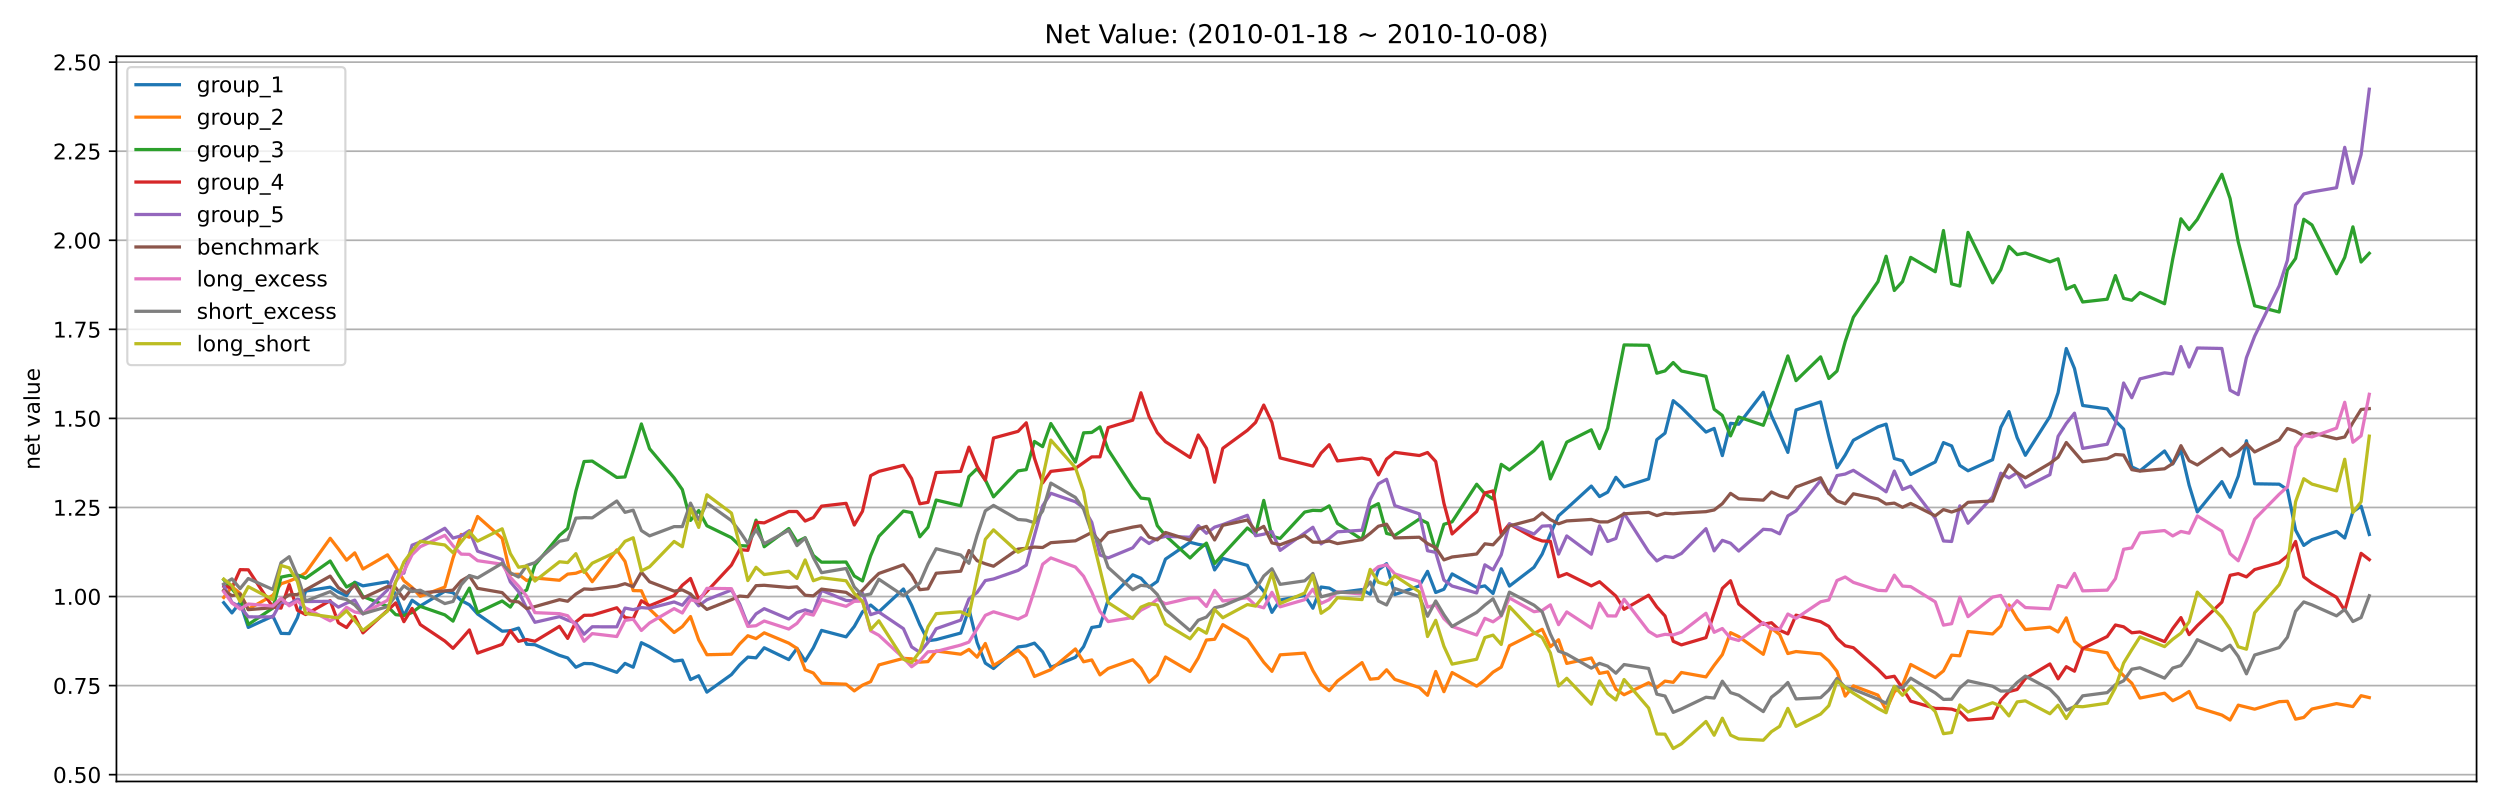 <?xml version="1.0" encoding="utf-8" standalone="no"?>
<!DOCTYPE svg PUBLIC "-//W3C//DTD SVG 1.1//EN"
  "http://www.w3.org/Graphics/SVG/1.1/DTD/svg11.dtd">
<!-- Created with matplotlib (https://matplotlib.org/) -->
<svg height="374.4pt" version="1.1" viewBox="0 0 1152 374.4" width="1152pt" xmlns="http://www.w3.org/2000/svg" xmlns:xlink="http://www.w3.org/1999/xlink">
 <defs>
  <style type="text/css">*{stroke-linecap:butt;stroke-linejoin:round;}</style>
 </defs>
 <g id="figure_1">
  <g id="patch_1">
   <path d="M 0 374.4 
L 1152 374.4 
L 1152 0 
L 0 0 
z
" style="fill:#ffffff;"/>
  </g>
  <g id="axes_1">
   <g id="patch_2">
    <path d="M 53.66 360.1 
L 1141.2 360.1 
L 1141.2 25.92 
L 53.66 25.92 
z
" style="fill:#ffffff;"/>
   </g>
   <g id="matplotlib.axis_1"/>
   <g id="matplotlib.axis_2">
    <g id="ytick_1">
     <g id="line2d_1">
      <path clip-path="url(#p55dc58fa2b)" d="M 53.66 356.961 
L 1141.2 356.961 
" style="fill:none;stroke:#b0b0b0;stroke-linecap:square;stroke-width:0.8;"/>
     </g>
     <g id="line2d_2">
      <defs>
       <path d="M 0 0 
L -3.5 0 
" id="m7e612608cc" style="stroke:#000000;stroke-width:0.8;"/>
      </defs>
      <g>
       <use style="stroke:#000000;stroke-width:0.8;" x="53.66" xlink:href="#m7e612608cc" y="356.961"/>
      </g>
     </g>
     <g id="text_1">
      <!-- 0.50 -->
      <g transform="translate(24.394 360.76)scale(0.1 -0.1)">
       <defs>
        <path d="M 31.781 66.406 
Q 24.172 66.406 20.328 58.906 
Q 16.5 51.422 16.5 36.375 
Q 16.5 21.391 20.328 13.891 
Q 24.172 6.391 31.781 6.391 
Q 39.453 6.391 43.281 13.891 
Q 47.125 21.391 47.125 36.375 
Q 47.125 51.422 43.281 58.906 
Q 39.453 66.406 31.781 66.406 
z
M 31.781 74.219 
Q 44.047 74.219 50.516 64.516 
Q 56.984 54.828 56.984 36.375 
Q 56.984 17.969 50.516 8.266 
Q 44.047 -1.422 31.781 -1.422 
Q 19.531 -1.422 13.062 8.266 
Q 6.594 17.969 6.594 36.375 
Q 6.594 54.828 13.062 64.516 
Q 19.531 74.219 31.781 74.219 
z
" id="DejaVuSans-48"/>
        <path d="M 10.688 12.406 
L 21 12.406 
L 21 0 
L 10.688 0 
z
" id="DejaVuSans-46"/>
        <path d="M 10.797 72.906 
L 49.516 72.906 
L 49.516 64.594 
L 19.828 64.594 
L 19.828 46.734 
Q 21.969 47.469 24.109 47.828 
Q 26.266 48.188 28.422 48.188 
Q 40.625 48.188 47.75 41.5 
Q 54.891 34.812 54.891 23.391 
Q 54.891 11.625 47.562 5.094 
Q 40.234 -1.422 26.906 -1.422 
Q 22.312 -1.422 17.547 -0.641 
Q 12.797 0.141 7.719 1.703 
L 7.719 11.625 
Q 12.109 9.234 16.797 8.062 
Q 21.484 6.891 26.703 6.891 
Q 35.156 6.891 40.078 11.328 
Q 45.016 15.766 45.016 23.391 
Q 45.016 31 40.078 35.438 
Q 35.156 39.891 26.703 39.891 
Q 22.75 39.891 18.812 39.016 
Q 14.891 38.141 10.797 36.281 
z
" id="DejaVuSans-53"/>
       </defs>
       <use xlink:href="#DejaVuSans-48"/>
       <use x="63.623" xlink:href="#DejaVuSans-46"/>
       <use x="95.41" xlink:href="#DejaVuSans-53"/>
       <use x="159.033" xlink:href="#DejaVuSans-48"/>
      </g>
     </g>
    </g>
    <g id="ytick_2">
     <g id="line2d_3">
      <path clip-path="url(#p55dc58fa2b)" d="M 53.66 315.918 
L 1141.2 315.918 
" style="fill:none;stroke:#b0b0b0;stroke-linecap:square;stroke-width:0.8;"/>
     </g>
     <g id="line2d_4">
      <g>
       <use style="stroke:#000000;stroke-width:0.8;" x="53.66" xlink:href="#m7e612608cc" y="315.918"/>
      </g>
     </g>
     <g id="text_2">
      <!-- 0.75 -->
      <g transform="translate(24.394 319.717)scale(0.1 -0.1)">
       <defs>
        <path d="M 8.203 72.906 
L 55.078 72.906 
L 55.078 68.703 
L 28.609 0 
L 18.312 0 
L 43.219 64.594 
L 8.203 64.594 
z
" id="DejaVuSans-55"/>
       </defs>
       <use xlink:href="#DejaVuSans-48"/>
       <use x="63.623" xlink:href="#DejaVuSans-46"/>
       <use x="95.41" xlink:href="#DejaVuSans-55"/>
       <use x="159.033" xlink:href="#DejaVuSans-53"/>
      </g>
     </g>
    </g>
    <g id="ytick_3">
     <g id="line2d_5">
      <path clip-path="url(#p55dc58fa2b)" d="M 53.66 274.876 
L 1141.2 274.876 
" style="fill:none;stroke:#b0b0b0;stroke-linecap:square;stroke-width:0.8;"/>
     </g>
     <g id="line2d_6">
      <g>
       <use style="stroke:#000000;stroke-width:0.8;" x="53.66" xlink:href="#m7e612608cc" y="274.876"/>
      </g>
     </g>
     <g id="text_3">
      <!-- 1.00 -->
      <g transform="translate(24.394 278.675)scale(0.1 -0.1)">
       <defs>
        <path d="M 12.406 8.297 
L 28.516 8.297 
L 28.516 63.922 
L 10.984 60.406 
L 10.984 69.391 
L 28.422 72.906 
L 38.281 72.906 
L 38.281 8.297 
L 54.391 8.297 
L 54.391 0 
L 12.406 0 
z
" id="DejaVuSans-49"/>
       </defs>
       <use xlink:href="#DejaVuSans-49"/>
       <use x="63.623" xlink:href="#DejaVuSans-46"/>
       <use x="95.41" xlink:href="#DejaVuSans-48"/>
       <use x="159.033" xlink:href="#DejaVuSans-48"/>
      </g>
     </g>
    </g>
    <g id="ytick_4">
     <g id="line2d_7">
      <path clip-path="url(#p55dc58fa2b)" d="M 53.66 233.834 
L 1141.2 233.834 
" style="fill:none;stroke:#b0b0b0;stroke-linecap:square;stroke-width:0.8;"/>
     </g>
     <g id="line2d_8">
      <g>
       <use style="stroke:#000000;stroke-width:0.8;" x="53.66" xlink:href="#m7e612608cc" y="233.834"/>
      </g>
     </g>
     <g id="text_4">
      <!-- 1.25 -->
      <g transform="translate(24.394 237.633)scale(0.1 -0.1)">
       <defs>
        <path d="M 19.188 8.297 
L 53.609 8.297 
L 53.609 0 
L 7.328 0 
L 7.328 8.297 
Q 12.938 14.109 22.625 23.891 
Q 32.328 33.688 34.812 36.531 
Q 39.547 41.844 41.422 45.531 
Q 43.312 49.219 43.312 52.781 
Q 43.312 58.594 39.234 62.25 
Q 35.156 65.922 28.609 65.922 
Q 23.969 65.922 18.812 64.312 
Q 13.672 62.703 7.812 59.422 
L 7.812 69.391 
Q 13.766 71.781 18.938 73 
Q 24.125 74.219 28.422 74.219 
Q 39.75 74.219 46.484 68.547 
Q 53.219 62.891 53.219 53.422 
Q 53.219 48.922 51.531 44.891 
Q 49.859 40.875 45.406 35.406 
Q 44.188 33.984 37.641 27.219 
Q 31.109 20.453 19.188 8.297 
z
" id="DejaVuSans-50"/>
       </defs>
       <use xlink:href="#DejaVuSans-49"/>
       <use x="63.623" xlink:href="#DejaVuSans-46"/>
       <use x="95.41" xlink:href="#DejaVuSans-50"/>
       <use x="159.033" xlink:href="#DejaVuSans-53"/>
      </g>
     </g>
    </g>
    <g id="ytick_5">
     <g id="line2d_9">
      <path clip-path="url(#p55dc58fa2b)" d="M 53.66 192.791 
L 1141.2 192.791 
" style="fill:none;stroke:#b0b0b0;stroke-linecap:square;stroke-width:0.8;"/>
     </g>
     <g id="line2d_10">
      <g>
       <use style="stroke:#000000;stroke-width:0.8;" x="53.66" xlink:href="#m7e612608cc" y="192.791"/>
      </g>
     </g>
     <g id="text_5">
      <!-- 1.50 -->
      <g transform="translate(24.394 196.591)scale(0.1 -0.1)">
       <use xlink:href="#DejaVuSans-49"/>
       <use x="63.623" xlink:href="#DejaVuSans-46"/>
       <use x="95.41" xlink:href="#DejaVuSans-53"/>
       <use x="159.033" xlink:href="#DejaVuSans-48"/>
      </g>
     </g>
    </g>
    <g id="ytick_6">
     <g id="line2d_11">
      <path clip-path="url(#p55dc58fa2b)" d="M 53.66 151.749 
L 1141.2 151.749 
" style="fill:none;stroke:#b0b0b0;stroke-linecap:square;stroke-width:0.8;"/>
     </g>
     <g id="line2d_12">
      <g>
       <use style="stroke:#000000;stroke-width:0.8;" x="53.66" xlink:href="#m7e612608cc" y="151.749"/>
      </g>
     </g>
     <g id="text_6">
      <!-- 1.75 -->
      <g transform="translate(24.394 155.548)scale(0.1 -0.1)">
       <use xlink:href="#DejaVuSans-49"/>
       <use x="63.623" xlink:href="#DejaVuSans-46"/>
       <use x="95.41" xlink:href="#DejaVuSans-55"/>
       <use x="159.033" xlink:href="#DejaVuSans-53"/>
      </g>
     </g>
    </g>
    <g id="ytick_7">
     <g id="line2d_13">
      <path clip-path="url(#p55dc58fa2b)" d="M 53.66 110.707 
L 1141.2 110.707 
" style="fill:none;stroke:#b0b0b0;stroke-linecap:square;stroke-width:0.8;"/>
     </g>
     <g id="line2d_14">
      <g>
       <use style="stroke:#000000;stroke-width:0.8;" x="53.66" xlink:href="#m7e612608cc" y="110.707"/>
      </g>
     </g>
     <g id="text_7">
      <!-- 2.00 -->
      <g transform="translate(24.394 114.506)scale(0.1 -0.1)">
       <use xlink:href="#DejaVuSans-50"/>
       <use x="63.623" xlink:href="#DejaVuSans-46"/>
       <use x="95.41" xlink:href="#DejaVuSans-48"/>
       <use x="159.033" xlink:href="#DejaVuSans-48"/>
      </g>
     </g>
    </g>
    <g id="ytick_8">
     <g id="line2d_15">
      <path clip-path="url(#p55dc58fa2b)" d="M 53.66 69.665 
L 1141.2 69.665 
" style="fill:none;stroke:#b0b0b0;stroke-linecap:square;stroke-width:0.8;"/>
     </g>
     <g id="line2d_16">
      <g>
       <use style="stroke:#000000;stroke-width:0.8;" x="53.66" xlink:href="#m7e612608cc" y="69.665"/>
      </g>
     </g>
     <g id="text_8">
      <!-- 2.25 -->
      <g transform="translate(24.394 73.464)scale(0.1 -0.1)">
       <use xlink:href="#DejaVuSans-50"/>
       <use x="63.623" xlink:href="#DejaVuSans-46"/>
       <use x="95.41" xlink:href="#DejaVuSans-50"/>
       <use x="159.033" xlink:href="#DejaVuSans-53"/>
      </g>
     </g>
    </g>
    <g id="ytick_9">
     <g id="line2d_17">
      <path clip-path="url(#p55dc58fa2b)" d="M 53.66 28.622 
L 1141.2 28.622 
" style="fill:none;stroke:#b0b0b0;stroke-linecap:square;stroke-width:0.8;"/>
     </g>
     <g id="line2d_18">
      <g>
       <use style="stroke:#000000;stroke-width:0.8;" x="53.66" xlink:href="#m7e612608cc" y="28.622"/>
      </g>
     </g>
     <g id="text_9">
      <!-- 2.50 -->
      <g transform="translate(24.394 32.422)scale(0.1 -0.1)">
       <use xlink:href="#DejaVuSans-50"/>
       <use x="63.623" xlink:href="#DejaVuSans-46"/>
       <use x="95.41" xlink:href="#DejaVuSans-53"/>
       <use x="159.033" xlink:href="#DejaVuSans-48"/>
      </g>
     </g>
    </g>
    <g id="text_10">
     <!-- net value -->
     <g transform="translate(18.315 216.462)rotate(-90)scale(0.1 -0.1)">
      <defs>
       <path d="M 54.891 33.016 
L 54.891 0 
L 45.906 0 
L 45.906 32.719 
Q 45.906 40.484 42.875 44.328 
Q 39.844 48.188 33.797 48.188 
Q 26.516 48.188 22.312 43.547 
Q 18.109 38.922 18.109 30.906 
L 18.109 0 
L 9.078 0 
L 9.078 54.688 
L 18.109 54.688 
L 18.109 46.188 
Q 21.344 51.125 25.703 53.562 
Q 30.078 56 35.797 56 
Q 45.219 56 50.047 50.172 
Q 54.891 44.344 54.891 33.016 
z
" id="DejaVuSans-110"/>
       <path d="M 56.203 29.594 
L 56.203 25.203 
L 14.891 25.203 
Q 15.484 15.922 20.484 11.062 
Q 25.484 6.203 34.422 6.203 
Q 39.594 6.203 44.453 7.469 
Q 49.312 8.734 54.109 11.281 
L 54.109 2.781 
Q 49.266 0.734 44.188 -0.344 
Q 39.109 -1.422 33.891 -1.422 
Q 20.797 -1.422 13.156 6.188 
Q 5.516 13.812 5.516 26.812 
Q 5.516 40.234 12.766 48.109 
Q 20.016 56 32.328 56 
Q 43.359 56 49.781 48.891 
Q 56.203 41.797 56.203 29.594 
z
M 47.219 32.234 
Q 47.125 39.594 43.094 43.984 
Q 39.062 48.391 32.422 48.391 
Q 24.906 48.391 20.391 44.141 
Q 15.875 39.891 15.188 32.172 
z
" id="DejaVuSans-101"/>
       <path d="M 18.312 70.219 
L 18.312 54.688 
L 36.812 54.688 
L 36.812 47.703 
L 18.312 47.703 
L 18.312 18.016 
Q 18.312 11.328 20.141 9.422 
Q 21.969 7.516 27.594 7.516 
L 36.812 7.516 
L 36.812 0 
L 27.594 0 
Q 17.188 0 13.234 3.875 
Q 9.281 7.766 9.281 18.016 
L 9.281 47.703 
L 2.688 47.703 
L 2.688 54.688 
L 9.281 54.688 
L 9.281 70.219 
z
" id="DejaVuSans-116"/>
       <path id="DejaVuSans-32"/>
       <path d="M 2.984 54.688 
L 12.5 54.688 
L 29.594 8.797 
L 46.688 54.688 
L 56.203 54.688 
L 35.688 0 
L 23.484 0 
z
" id="DejaVuSans-118"/>
       <path d="M 34.281 27.484 
Q 23.391 27.484 19.188 25 
Q 14.984 22.516 14.984 16.5 
Q 14.984 11.719 18.141 8.906 
Q 21.297 6.109 26.703 6.109 
Q 34.188 6.109 38.703 11.406 
Q 43.219 16.703 43.219 25.484 
L 43.219 27.484 
z
M 52.203 31.203 
L 52.203 0 
L 43.219 0 
L 43.219 8.297 
Q 40.141 3.328 35.547 0.953 
Q 30.953 -1.422 24.312 -1.422 
Q 15.922 -1.422 10.953 3.297 
Q 6 8.016 6 15.922 
Q 6 25.141 12.172 29.828 
Q 18.359 34.516 30.609 34.516 
L 43.219 34.516 
L 43.219 35.406 
Q 43.219 41.609 39.141 45 
Q 35.062 48.391 27.688 48.391 
Q 23 48.391 18.547 47.266 
Q 14.109 46.141 10.016 43.891 
L 10.016 52.203 
Q 14.938 54.109 19.578 55.047 
Q 24.219 56 28.609 56 
Q 40.484 56 46.344 49.844 
Q 52.203 43.703 52.203 31.203 
z
" id="DejaVuSans-97"/>
       <path d="M 9.422 75.984 
L 18.406 75.984 
L 18.406 0 
L 9.422 0 
z
" id="DejaVuSans-108"/>
       <path d="M 8.5 21.578 
L 8.5 54.688 
L 17.484 54.688 
L 17.484 21.922 
Q 17.484 14.156 20.5 10.266 
Q 23.531 6.391 29.594 6.391 
Q 36.859 6.391 41.078 11.031 
Q 45.312 15.672 45.312 23.688 
L 45.312 54.688 
L 54.297 54.688 
L 54.297 0 
L 45.312 0 
L 45.312 8.406 
Q 42.047 3.422 37.719 1 
Q 33.406 -1.422 27.688 -1.422 
Q 18.266 -1.422 13.375 4.438 
Q 8.5 10.297 8.5 21.578 
z
M 31.109 56 
z
" id="DejaVuSans-117"/>
      </defs>
      <use xlink:href="#DejaVuSans-110"/>
      <use x="63.379" xlink:href="#DejaVuSans-101"/>
      <use x="124.902" xlink:href="#DejaVuSans-116"/>
      <use x="164.111" xlink:href="#DejaVuSans-32"/>
      <use x="195.898" xlink:href="#DejaVuSans-118"/>
      <use x="255.078" xlink:href="#DejaVuSans-97"/>
      <use x="316.357" xlink:href="#DejaVuSans-108"/>
      <use x="344.141" xlink:href="#DejaVuSans-117"/>
      <use x="407.52" xlink:href="#DejaVuSans-101"/>
     </g>
    </g>
   </g>
   <g id="line2d_19">
    <path clip-path="url(#p55dc58fa2b)" d="M 103.094 277.718 
L 106.867 282.424 
L 110.641 277.563 
L 114.414 289.115 
L 125.735 283.869 
L 129.509 291.853 
L 133.282 291.971 
L 137.056 284.638 
L 140.829 272.375 
L 152.15 270.561 
L 155.923 272.818 
L 159.697 274.482 
L 163.471 268.288 
L 167.244 269.957 
L 178.565 268.089 
L 182.338 273.968 
L 186.112 283.678 
L 189.886 276.601 
L 193.659 279.214 
L 204.98 272.449 
L 208.753 273.129 
L 212.527 276.723 
L 216.3 278.688 
L 220.074 282.941 
L 231.395 290.85 
L 235.168 290.619 
L 238.942 289.432 
L 242.715 296.866 
L 246.489 297.079 
L 257.81 302.005 
L 261.583 303.176 
L 265.357 307.469 
L 269.13 305.726 
L 272.904 305.832 
L 284.225 309.817 
L 287.998 305.695 
L 291.772 307.455 
L 295.545 296.15 
L 299.319 297.977 
L 310.639 304.658 
L 314.413 304.197 
L 318.187 313.145 
L 321.96 311.392 
L 325.734 318.933 
L 337.054 310.838 
L 340.828 306.368 
L 344.601 302.796 
L 348.375 303.133 
L 352.149 298.493 
L 363.469 303.948 
L 367.243 298.781 
L 371.016 304.597 
L 374.79 298.495 
L 378.564 290.484 
L 389.884 293.464 
L 393.658 288.675 
L 397.431 281.938 
L 401.205 278.8 
L 404.978 281.938 
L 416.299 271.416 
L 420.073 278.911 
L 423.846 287.878 
L 427.62 295.26 
L 431.393 294.742 
L 442.714 291.705 
L 446.488 280.667 
L 450.261 296.101 
L 454.035 305.573 
L 457.808 308.045 
L 469.129 298.115 
L 472.903 297.621 
L 476.676 296.35 
L 480.45 300.404 
L 484.223 307.502 
L 495.544 302.888 
L 499.317 297.976 
L 503.091 289.136 
L 506.865 288.54 
L 510.638 276.435 
L 521.959 264.871 
L 525.732 266.443 
L 529.506 270.582 
L 533.279 267.908 
L 537.053 257.64 
L 548.374 249.88 
L 552.147 250.833 
L 555.921 251.432 
L 559.694 262.617 
L 563.468 257.321 
L 574.789 260.526 
L 578.562 268.088 
L 582.336 272.502 
L 586.109 282.164 
L 589.883 276.497 
L 601.204 274.371 
L 604.977 280.264 
L 608.751 270.501 
L 612.524 270.994 
L 616.298 273.145 
L 627.618 271.67 
L 631.392 273.835 
L 635.166 262.556 
L 638.939 259.745 
L 642.713 273.991 
L 654.033 269.994 
L 657.807 263.281 
L 661.581 273.02 
L 665.354 271.528 
L 669.128 264.462 
L 680.448 270.701 
L 684.222 269.973 
L 687.995 273.469 
L 691.769 262.099 
L 695.543 270.052 
L 706.863 261.4 
L 710.637 255.318 
L 714.41 246.1 
L 718.184 237.676 
L 721.957 234.327 
L 733.278 223.989 
L 737.052 228.82 
L 740.825 226.779 
L 744.599 219.942 
L 748.372 224.316 
L 759.693 220.682 
L 763.467 202.581 
L 767.24 199.602 
L 771.014 184.628 
L 774.787 187.788 
L 786.108 199.092 
L 789.882 197.413 
L 793.655 209.943 
L 797.429 195.069 
L 801.202 195.484 
L 812.523 180.773 
L 816.296 191.552 
L 820.07 199.782 
L 823.844 208.456 
L 827.617 188.905 
L 838.938 185.183 
L 842.711 201.066 
L 846.485 215.516 
L 850.259 209.725 
L 854.032 202.878 
L 865.353 196.683 
L 869.126 195.447 
L 872.9 211.27 
L 876.673 212.322 
L 880.447 218.647 
L 891.768 212.874 
L 895.541 203.961 
L 899.315 205.468 
L 903.088 214.487 
L 906.862 216.928 
L 918.183 211.835 
L 921.956 196.901 
L 925.73 189.681 
L 929.503 201.651 
L 933.277 209.793 
L 944.598 191.927 
L 948.371 180.943 
L 952.145 160.611 
L 955.918 169.804 
L 959.692 186.844 
L 971.012 188.406 
L 974.786 193.929 
L 978.56 197.764 
L 982.333 215.131 
L 986.107 216.95 
L 997.427 207.804 
L 1001.201 213.78 
L 1004.974 207.538 
L 1008.748 223.583 
L 1012.522 235.881 
L 1023.842 221.943 
L 1027.616 229.12 
L 1031.389 219.415 
L 1035.163 203.099 
L 1038.937 222.928 
L 1050.257 223.113 
L 1054.031 225.612 
L 1057.804 244.277 
L 1061.578 251.315 
L 1065.351 248.673 
L 1076.672 244.877 
L 1080.446 247.923 
L 1084.219 235.827 
L 1087.993 233.223 
L 1091.766 246.287 
L 1091.766 246.287 
" style="fill:none;stroke:#1f77b4;stroke-linecap:square;stroke-width:1.5;"/>
   </g>
   <g id="line2d_20">
    <path clip-path="url(#p55dc58fa2b)" d="M 103.094 275.317 
L 106.867 270.343 
L 110.641 273.465 
L 114.414 280.703 
L 125.735 274.307 
L 129.509 269.01 
L 133.282 267.766 
L 137.056 266.187 
L 140.829 263.956 
L 152.15 248.051 
L 155.923 252.923 
L 159.697 258.12 
L 163.471 254.764 
L 167.244 262.204 
L 178.565 255.67 
L 182.338 261.244 
L 186.112 267.598 
L 189.886 270.688 
L 193.659 274.779 
L 204.98 270.528 
L 208.753 257.166 
L 212.527 246.277 
L 216.3 247.552 
L 220.074 238 
L 231.395 248.072 
L 235.168 264.687 
L 238.942 264.626 
L 242.715 267.515 
L 246.489 266.334 
L 257.81 267.393 
L 261.583 264.556 
L 265.357 264.144 
L 269.13 262.748 
L 272.904 268.033 
L 284.225 253.394 
L 287.998 258.701 
L 291.772 272.14 
L 295.545 272.23 
L 299.319 280.676 
L 310.639 291.452 
L 314.413 288.732 
L 318.187 284.11 
L 321.96 294.855 
L 325.734 301.695 
L 337.054 301.452 
L 340.828 296.731 
L 344.601 292.946 
L 348.375 294.279 
L 352.149 291.605 
L 363.469 296.36 
L 367.243 298.78 
L 371.016 308.627 
L 374.79 310.12 
L 378.564 314.861 
L 389.884 315.268 
L 393.658 318.365 
L 397.431 315.733 
L 401.205 314.092 
L 404.978 306.4 
L 416.299 303.378 
L 420.073 303.577 
L 423.846 305.123 
L 427.62 304.867 
L 431.393 299.98 
L 442.714 301.464 
L 446.488 299.253 
L 450.261 302.825 
L 454.035 296.52 
L 457.808 306.652 
L 469.129 299.61 
L 472.903 303.319 
L 476.676 311.7 
L 484.223 308.568 
L 495.544 299.039 
L 499.317 304.945 
L 503.091 304.095 
L 506.865 310.983 
L 510.638 308.035 
L 521.959 304.012 
L 525.732 307.898 
L 529.506 314.368 
L 533.279 311.06 
L 537.053 302.753 
L 548.374 309.404 
L 552.147 303.226 
L 555.921 294.917 
L 559.694 294.568 
L 563.468 287.826 
L 574.789 294.554 
L 582.336 305.198 
L 586.109 309.346 
L 589.883 301.745 
L 601.204 300.947 
L 604.977 308.983 
L 608.751 315.343 
L 612.524 318.262 
L 616.298 313.812 
L 627.618 305.322 
L 631.392 312.978 
L 635.166 312.607 
L 638.939 308.639 
L 642.713 313.052 
L 654.033 316.827 
L 657.807 320.391 
L 661.581 309.422 
L 665.354 318.725 
L 669.128 309.901 
L 680.448 316.179 
L 684.222 313.284 
L 687.995 309.725 
L 691.769 307.413 
L 695.543 297.557 
L 710.637 289.989 
L 714.41 298.016 
L 718.184 294.8 
L 721.957 305.698 
L 733.278 303.21 
L 737.052 310.305 
L 740.825 309.621 
L 744.599 317.576 
L 748.372 320.138 
L 759.693 314.617 
L 763.467 316.874 
L 767.24 313.848 
L 771.014 314.418 
L 774.787 309.882 
L 786.108 311.922 
L 789.882 306.567 
L 793.655 301.643 
L 797.429 291.519 
L 801.202 293.336 
L 812.523 301.515 
L 816.296 289.504 
L 820.07 292.402 
L 823.844 301.154 
L 827.617 300.225 
L 838.938 301.294 
L 842.711 304.519 
L 846.485 309.367 
L 850.259 320.75 
L 854.032 316.057 
L 865.353 320.316 
L 869.126 327.115 
L 872.9 318.824 
L 876.673 315.651 
L 880.447 306.194 
L 891.768 312.202 
L 895.541 309.146 
L 899.315 301.891 
L 903.088 302.196 
L 906.862 290.995 
L 918.183 292.121 
L 921.956 288.51 
L 925.73 278.71 
L 929.503 285.068 
L 933.277 290.093 
L 944.598 289.008 
L 948.371 291.208 
L 952.145 284.711 
L 955.918 295.484 
L 959.692 298.827 
L 971.012 300.829 
L 974.786 307.554 
L 978.56 311.356 
L 982.333 314.813 
L 986.107 321.668 
L 997.427 319.42 
L 1001.201 322.871 
L 1004.974 321.036 
L 1008.748 318.633 
L 1012.522 325.98 
L 1023.842 329.5 
L 1027.616 331.795 
L 1031.389 324.933 
L 1038.937 326.792 
L 1050.257 323.326 
L 1054.031 323.154 
L 1057.804 331.391 
L 1061.578 330.593 
L 1065.351 326.726 
L 1076.672 324.211 
L 1084.219 325.591 
L 1087.993 320.575 
L 1091.766 321.454 
L 1091.766 321.454 
" style="fill:none;stroke:#ff7f0e;stroke-linecap:square;stroke-width:1.5;"/>
   </g>
   <g id="line2d_21">
    <path clip-path="url(#p55dc58fa2b)" d="M 103.094 267.082 
L 110.641 275.663 
L 114.414 287.768 
L 125.735 280.193 
L 129.509 265.941 
L 133.282 265.188 
L 137.056 264.975 
L 140.829 266.455 
L 152.15 258.505 
L 155.923 264.802 
L 159.697 270.489 
L 163.471 268.472 
L 167.244 274.866 
L 178.565 279.418 
L 182.338 283.232 
L 186.112 283.608 
L 189.886 282.244 
L 193.659 279.413 
L 204.98 283.334 
L 208.753 286.209 
L 212.527 277.633 
L 216.3 271.009 
L 220.074 282.277 
L 231.395 276.93 
L 235.168 279.736 
L 238.942 273.945 
L 242.715 271.859 
L 246.489 260.386 
L 257.81 246.717 
L 261.583 243.504 
L 265.357 226.321 
L 269.13 212.668 
L 272.904 212.467 
L 284.225 219.999 
L 287.998 219.78 
L 291.772 207.829 
L 295.545 195.36 
L 299.319 206.755 
L 310.639 220.207 
L 314.413 225.601 
L 318.187 239.799 
L 321.96 235.268 
L 325.734 242.267 
L 337.054 247.761 
L 340.828 251.398 
L 344.601 251.615 
L 348.375 239.685 
L 352.149 251.933 
L 363.469 243.559 
L 367.243 249.653 
L 371.016 247.782 
L 374.79 255.946 
L 378.564 259.063 
L 389.884 258.985 
L 393.658 265.414 
L 397.431 267.703 
L 401.205 256.082 
L 404.978 247.138 
L 416.299 235.497 
L 420.073 236.208 
L 423.846 247.358 
L 427.62 242.956 
L 431.393 230.423 
L 442.714 233.059 
L 446.488 219.554 
L 450.261 215.91 
L 454.035 221.156 
L 457.808 228.941 
L 469.129 216.992 
L 472.903 216.394 
L 476.676 203.433 
L 480.45 205.821 
L 484.223 195.162 
L 495.544 212.935 
L 499.317 199.451 
L 503.091 199.26 
L 506.865 196.707 
L 510.638 207.229 
L 521.959 224.594 
L 525.732 229.529 
L 529.506 229.957 
L 533.279 242.23 
L 537.053 246.794 
L 548.374 257.119 
L 552.147 253.427 
L 555.921 250.264 
L 559.694 259.645 
L 574.789 243.294 
L 578.562 246.227 
L 582.336 230.596 
L 586.109 247.105 
L 589.883 248.115 
L 601.204 235.957 
L 604.977 235.167 
L 608.751 235.305 
L 612.524 233.1 
L 616.298 241.208 
L 627.618 248.615 
L 631.392 234.002 
L 635.166 232.08 
L 638.939 245.795 
L 642.713 246.717 
L 654.033 239.184 
L 657.807 241.02 
L 661.581 253.925 
L 665.354 241.596 
L 669.128 240.459 
L 680.448 223.138 
L 684.222 227.526 
L 687.995 229.937 
L 691.769 213.979 
L 695.543 216.566 
L 706.863 207.691 
L 710.637 203.645 
L 714.41 220.694 
L 718.184 212.448 
L 721.957 203.738 
L 733.278 198.063 
L 737.052 206.701 
L 740.825 197.283 
L 748.372 158.942 
L 759.693 159.113 
L 763.467 171.98 
L 767.24 170.911 
L 771.014 167.06 
L 774.787 170.941 
L 786.108 173.39 
L 789.882 188.585 
L 793.655 191.444 
L 797.429 200.853 
L 801.202 192.149 
L 812.523 195.972 
L 816.296 185.916 
L 823.844 164.024 
L 827.617 175.394 
L 838.938 164.444 
L 842.711 174.408 
L 846.485 170.974 
L 850.259 157.399 
L 854.032 146.196 
L 865.353 129.773 
L 869.126 118.067 
L 872.9 133.855 
L 876.673 129.764 
L 880.447 118.597 
L 891.768 125.221 
L 895.541 106.23 
L 899.315 130.803 
L 903.088 131.821 
L 906.862 107.084 
L 918.183 130.33 
L 921.956 124.317 
L 925.73 113.58 
L 929.503 117.32 
L 933.277 116.561 
L 944.598 120.671 
L 948.371 119.26 
L 952.145 133.196 
L 955.918 131.569 
L 959.692 139.153 
L 971.012 137.871 
L 974.786 127.004 
L 978.56 137.477 
L 982.333 138.373 
L 986.107 134.827 
L 997.427 139.957 
L 1001.201 119.311 
L 1004.974 100.829 
L 1008.748 105.775 
L 1012.522 101.114 
L 1023.842 80.329 
L 1027.616 91.448 
L 1031.389 111.46 
L 1038.937 140.901 
L 1050.257 143.779 
L 1054.031 124.435 
L 1057.804 119.084 
L 1061.578 101.043 
L 1065.351 103.643 
L 1076.672 126.139 
L 1080.446 118.603 
L 1084.219 104.538 
L 1087.993 120.739 
L 1091.766 116.717 
L 1091.766 116.717 
" style="fill:none;stroke:#2ca02c;stroke-linecap:square;stroke-width:1.5;"/>
   </g>
   <g id="line2d_22">
    <path clip-path="url(#p55dc58fa2b)" d="M 103.094 270.077 
L 106.867 270.927 
L 110.641 262.491 
L 114.414 262.574 
L 125.735 279.724 
L 129.509 280.219 
L 133.282 269.361 
L 137.056 281.188 
L 140.829 283.173 
L 152.15 276.791 
L 155.923 286.965 
L 159.697 289.161 
L 163.471 284.126 
L 167.244 291.622 
L 182.338 277.812 
L 186.112 286.467 
L 189.886 280.349 
L 193.659 287.793 
L 204.98 295.385 
L 208.753 298.75 
L 212.527 294.6 
L 216.3 290.277 
L 220.074 300.939 
L 231.395 296.921 
L 235.168 290.605 
L 238.942 295.522 
L 242.715 294.684 
L 246.489 295.495 
L 257.81 288.625 
L 261.583 294.167 
L 265.357 286.576 
L 269.13 283.541 
L 272.904 283.477 
L 284.225 280.059 
L 287.998 284.554 
L 291.772 285.095 
L 295.545 276.824 
L 299.319 279.127 
L 310.639 274.451 
L 314.413 269.681 
L 318.187 266.557 
L 321.96 276.148 
L 325.734 272.523 
L 337.054 260.385 
L 340.828 253.254 
L 344.601 253.594 
L 348.375 240.656 
L 352.149 240.943 
L 363.469 235.693 
L 367.243 235.702 
L 371.016 240.093 
L 374.79 238.522 
L 378.564 233.234 
L 389.884 231.931 
L 393.658 241.926 
L 397.431 235.589 
L 401.205 219.172 
L 404.978 217.209 
L 416.299 214.43 
L 420.073 220.56 
L 423.846 232.139 
L 427.62 231.467 
L 431.393 217.746 
L 442.714 217.201 
L 446.488 206.047 
L 450.261 214.916 
L 454.035 221.295 
L 457.808 201.84 
L 469.129 198.772 
L 472.903 194.836 
L 476.676 211.163 
L 480.45 222.527 
L 484.223 217.211 
L 495.544 215.841 
L 503.091 210.53 
L 506.865 210.513 
L 510.638 197.019 
L 521.959 193.613 
L 525.732 180.991 
L 529.506 192.019 
L 533.279 199.388 
L 537.053 203.535 
L 548.374 210.788 
L 552.147 200.461 
L 555.921 206.572 
L 559.694 222.193 
L 563.468 206.575 
L 574.789 198.296 
L 578.562 194.663 
L 582.336 186.663 
L 586.109 194.63 
L 589.883 211.018 
L 604.977 214.781 
L 608.751 208.776 
L 612.524 204.935 
L 616.298 212.403 
L 627.618 211.088 
L 631.392 211.848 
L 635.166 218.81 
L 638.939 211.537 
L 642.713 208.432 
L 654.033 209.913 
L 657.807 208.527 
L 661.581 212.662 
L 665.354 231.908 
L 669.128 246.032 
L 680.448 235.718 
L 684.222 227.159 
L 687.995 226.23 
L 691.769 246.091 
L 695.543 241.45 
L 706.863 247.886 
L 710.637 249.273 
L 714.41 249.434 
L 718.184 265.774 
L 721.957 264.325 
L 733.278 269.96 
L 737.052 268.055 
L 744.599 274.672 
L 748.372 280.769 
L 759.693 274.278 
L 763.467 279.702 
L 767.24 283.837 
L 771.014 295.498 
L 774.787 297.166 
L 786.108 293.818 
L 793.655 271.126 
L 797.429 267.614 
L 801.202 278.299 
L 812.523 287.64 
L 816.296 286.953 
L 820.07 290.416 
L 823.844 292.094 
L 827.617 283.46 
L 838.938 286.463 
L 842.711 288.61 
L 846.485 294.141 
L 850.259 297.586 
L 854.032 298.465 
L 865.353 308.46 
L 869.126 312.288 
L 872.9 311.621 
L 876.673 317.164 
L 880.447 323.106 
L 891.768 326.44 
L 895.541 326.49 
L 899.315 326.763 
L 903.088 328.003 
L 906.862 331.797 
L 918.183 330.917 
L 921.956 322.735 
L 925.73 318.681 
L 929.503 317.706 
L 933.277 312.675 
L 944.598 305.954 
L 948.371 312.81 
L 952.145 307.214 
L 955.918 309.28 
L 959.692 298.853 
L 971.012 293.311 
L 974.786 287.999 
L 978.56 288.825 
L 982.333 291.583 
L 986.107 291.189 
L 997.427 295.655 
L 1001.201 289.614 
L 1004.974 284.595 
L 1008.748 292.419 
L 1012.522 288.3 
L 1023.842 277.454 
L 1027.616 265.116 
L 1031.389 264.332 
L 1035.163 265.83 
L 1038.937 262.456 
L 1050.257 259.246 
L 1054.031 256.161 
L 1057.804 249.513 
L 1061.578 265.815 
L 1065.351 268.667 
L 1076.672 275.232 
L 1080.446 281.331 
L 1087.993 254.986 
L 1091.766 257.883 
L 1091.766 257.883 
" style="fill:none;stroke:#d62728;stroke-linecap:square;stroke-width:1.5;"/>
   </g>
   <g id="line2d_23">
    <path clip-path="url(#p55dc58fa2b)" d="M 103.094 269.727 
L 106.867 277.61 
L 110.641 279.624 
L 114.414 284.241 
L 125.735 284.286 
L 129.509 277.301 
L 133.282 278.414 
L 137.056 276.108 
L 140.829 277.187 
L 152.15 277.096 
L 155.923 279.765 
L 159.697 277.913 
L 163.471 276.547 
L 167.244 282.881 
L 178.565 271.846 
L 182.338 263.337 
L 186.112 264.115 
L 189.886 251.209 
L 193.659 249.758 
L 204.98 243.426 
L 208.753 247.94 
L 212.527 246.892 
L 216.3 244.523 
L 220.074 253.985 
L 231.395 257.821 
L 235.168 268.123 
L 238.942 272.606 
L 242.715 280.341 
L 246.489 286.756 
L 257.81 284.145 
L 261.583 285.785 
L 265.357 287.134 
L 269.13 292.248 
L 272.904 288.813 
L 284.225 288.863 
L 287.998 280.199 
L 291.772 280.92 
L 295.545 279.974 
L 299.319 280.279 
L 310.639 277.378 
L 314.413 278.885 
L 318.187 274.454 
L 321.96 279.154 
L 325.734 276.347 
L 337.054 271.886 
L 340.828 278.269 
L 344.601 287.884 
L 348.375 282.867 
L 352.149 280.463 
L 363.469 285.25 
L 367.243 282.263 
L 371.016 281.016 
L 374.79 282.202 
L 378.564 272.018 
L 389.884 276.706 
L 393.658 276.854 
L 397.431 273.257 
L 401.205 283.236 
L 404.978 282.038 
L 416.299 289.687 
L 420.073 298.085 
L 423.846 300.572 
L 427.62 295.987 
L 431.393 289.709 
L 442.714 285.739 
L 446.488 275.971 
L 450.261 272.981 
L 454.035 267.527 
L 457.808 266.797 
L 469.129 262.847 
L 472.903 260.392 
L 480.45 233.115 
L 484.223 227.294 
L 495.544 231.24 
L 499.317 234.018 
L 503.091 240.696 
L 506.865 255.752 
L 510.638 257.098 
L 521.959 252.435 
L 525.732 247.78 
L 529.506 250.454 
L 533.279 248.107 
L 537.053 247.146 
L 548.374 247.561 
L 552.147 242.204 
L 555.921 245.733 
L 559.694 242.909 
L 563.468 241.725 
L 574.789 237.446 
L 578.562 246.873 
L 582.336 246.151 
L 586.109 244.964 
L 589.883 253.612 
L 604.977 242.963 
L 608.751 250.636 
L 612.524 248.088 
L 616.298 245.048 
L 627.618 244.331 
L 631.392 230.189 
L 635.166 222.921 
L 638.939 220.858 
L 642.713 232.978 
L 654.033 236.785 
L 657.807 253.772 
L 661.581 254.541 
L 665.354 267.293 
L 669.128 270.049 
L 680.448 273.228 
L 684.222 260.272 
L 687.995 262.586 
L 691.769 255.64 
L 695.543 241.386 
L 706.863 246.082 
L 710.637 242.435 
L 714.41 242.233 
L 718.184 255.321 
L 721.957 246.961 
L 733.278 255.372 
L 737.052 242.331 
L 740.825 249.519 
L 744.599 248.127 
L 748.372 236.522 
L 759.693 254.228 
L 763.467 258.473 
L 767.24 256.381 
L 771.014 256.919 
L 774.787 255.037 
L 786.108 243.617 
L 789.882 253.831 
L 793.655 248.991 
L 797.429 250.311 
L 801.202 253.926 
L 812.523 243.892 
L 816.296 244.166 
L 820.07 245.972 
L 823.844 237.697 
L 827.617 235.425 
L 838.938 221.335 
L 842.711 227.337 
L 846.485 219.132 
L 850.259 218.444 
L 854.032 216.721 
L 865.353 223.967 
L 869.126 226.625 
L 872.9 217.079 
L 876.673 225.541 
L 880.447 224.009 
L 891.768 238.874 
L 895.541 249.277 
L 899.315 249.505 
L 903.088 233.091 
L 906.862 241.11 
L 918.183 229.009 
L 921.956 218.053 
L 925.73 220.231 
L 929.503 217.802 
L 933.277 224.463 
L 944.598 218.73 
L 948.371 201.065 
L 952.145 195.137 
L 955.918 190.398 
L 959.692 206.622 
L 971.012 204.693 
L 974.786 195.32 
L 978.56 176.485 
L 982.333 183.269 
L 986.107 174.572 
L 997.427 171.8 
L 1001.201 172.285 
L 1004.974 159.713 
L 1008.748 169.134 
L 1012.522 160.355 
L 1023.842 160.577 
L 1027.616 179.814 
L 1031.389 181.862 
L 1035.163 164.798 
L 1038.937 154.925 
L 1050.257 131.709 
L 1054.031 119.959 
L 1057.804 94.515 
L 1061.578 89.394 
L 1065.351 88.434 
L 1076.672 86.507 
L 1080.446 67.898 
L 1084.219 84.487 
L 1087.993 71.228 
L 1091.766 41.11 
L 1091.766 41.11 
" style="fill:none;stroke:#9467bd;stroke-linecap:square;stroke-width:1.5;"/>
   </g>
   <g id="line2d_24">
    <path clip-path="url(#p55dc58fa2b)" d="M 103.094 271.984 
L 106.867 274.503 
L 110.641 273.69 
L 114.414 280.925 
L 125.735 280.04 
L 129.509 276.464 
L 133.282 274.112 
L 137.056 273.948 
L 152.15 265.483 
L 155.923 270.793 
L 159.697 273.262 
L 163.471 269.607 
L 167.244 275.538 
L 178.565 270.284 
L 182.338 270.804 
L 186.112 276.022 
L 189.886 271.126 
L 193.659 273.191 
L 208.753 271.957 
L 212.527 267.634 
L 216.3 265.42 
L 220.074 271.115 
L 231.395 273.073 
L 235.168 276.896 
L 238.942 277.371 
L 242.715 280.418 
L 246.489 279.531 
L 257.81 276.319 
L 261.583 277.059 
L 265.357 273.747 
L 269.13 271.378 
L 272.904 271.582 
L 284.225 270.105 
L 287.998 268.966 
L 291.772 270.369 
L 295.545 263.655 
L 299.319 268.086 
L 310.639 272.387 
L 314.413 271.824 
L 318.187 273.698 
L 321.96 277.562 
L 325.734 280.826 
L 337.054 276.346 
L 340.828 274.658 
L 344.601 274.962 
L 348.375 269.875 
L 352.149 269.702 
L 363.469 270.718 
L 367.243 270.399 
L 371.016 274.292 
L 374.79 274.568 
L 378.564 271.459 
L 389.884 272.955 
L 393.658 275.513 
L 397.431 271.988 
L 401.205 267.925 
L 404.978 264.247 
L 416.299 260.254 
L 420.073 265.016 
L 423.846 271.735 
L 427.62 271.32 
L 431.393 264.143 
L 442.714 263.207 
L 446.488 253.692 
L 450.261 258.368 
L 454.035 259.781 
L 457.808 260.919 
L 469.129 253.02 
L 472.903 252.651 
L 476.676 252.086 
L 480.45 252.296 
L 484.223 250.067 
L 495.544 249.206 
L 503.091 245.351 
L 506.865 249.699 
L 510.638 245.468 
L 521.959 242.889 
L 525.732 242.279 
L 529.506 247.476 
L 533.279 248.766 
L 537.053 245.362 
L 548.374 248.953 
L 552.147 243.777 
L 555.921 242.548 
L 559.694 248.815 
L 563.468 242.066 
L 574.789 239.617 
L 578.562 244.642 
L 582.336 242.557 
L 586.109 250.165 
L 589.883 251.002 
L 601.204 246.751 
L 604.977 249.838 
L 608.751 249.855 
L 612.524 249.306 
L 616.298 250.494 
L 627.618 248.656 
L 631.392 245.768 
L 635.166 242.492 
L 638.939 241.564 
L 642.713 247.882 
L 654.033 247.556 
L 657.807 250.488 
L 661.581 252.382 
L 665.354 257.994 
L 669.128 256.653 
L 680.448 255.285 
L 684.222 250.588 
L 687.995 251.053 
L 691.769 246.959 
L 695.543 242.34 
L 706.863 239.373 
L 710.637 236.351 
L 714.41 239.429 
L 718.184 241.363 
L 721.957 240.043 
L 733.278 239.357 
L 737.052 240.486 
L 740.825 240.497 
L 744.599 238.964 
L 748.372 236.759 
L 759.693 236.098 
L 763.467 237.604 
L 767.24 236.516 
L 771.014 236.748 
L 774.787 236.408 
L 786.108 235.77 
L 789.882 235.001 
L 793.655 232.088 
L 797.429 227.346 
L 801.202 229.842 
L 812.523 230.475 
L 816.296 226.716 
L 820.07 228.455 
L 823.844 229.44 
L 827.617 224.401 
L 838.938 220.168 
L 842.711 227.343 
L 846.485 230.806 
L 850.259 232.133 
L 854.032 227.544 
L 865.353 229.913 
L 869.126 232.255 
L 872.9 231.835 
L 876.673 233.76 
L 880.447 231.984 
L 891.768 237.682 
L 895.541 234.798 
L 899.315 235.943 
L 903.088 234.666 
L 906.862 231.462 
L 918.183 230.854 
L 921.956 220.96 
L 925.73 214.242 
L 929.503 217.837 
L 933.277 220.191 
L 944.598 213.522 
L 948.371 210.685 
L 952.145 203.908 
L 959.692 212.753 
L 971.012 211.321 
L 974.786 209.416 
L 978.56 209.706 
L 982.333 216.412 
L 986.107 217.073 
L 997.427 216.019 
L 1001.201 213.581 
L 1004.974 205.373 
L 1008.748 212.288 
L 1012.522 214.26 
L 1023.842 206.611 
L 1027.616 210.225 
L 1031.389 207.971 
L 1035.163 204.365 
L 1038.937 208.255 
L 1050.257 202.703 
L 1054.031 197.465 
L 1057.804 198.694 
L 1061.578 200.785 
L 1065.351 199.435 
L 1076.672 202.204 
L 1080.446 201.364 
L 1084.219 194.728 
L 1087.993 188.686 
L 1091.766 188.291 
L 1091.766 188.291 
" style="fill:none;stroke:#8c564b;stroke-linecap:square;stroke-width:1.5;"/>
   </g>
   <g id="line2d_25">
    <path clip-path="url(#p55dc58fa2b)" d="M 103.094 272.619 
L 106.867 277.858 
L 110.641 280.665 
L 114.414 278.322 
L 125.735 279.269 
L 129.509 275.651 
L 133.282 279.138 
L 137.056 277.002 
L 140.829 280.17 
L 152.15 286.095 
L 155.923 283.936 
L 159.697 279.856 
L 163.471 282.016 
L 167.244 282.641 
L 178.565 276.615 
L 182.338 267.848 
L 186.112 263.296 
L 189.886 255.608 
L 193.659 251.934 
L 204.98 246.682 
L 208.753 251.515 
L 212.527 255.34 
L 216.3 255.447 
L 220.074 258.355 
L 231.395 259.995 
L 235.168 266.049 
L 238.942 270.08 
L 242.715 274.747 
L 246.489 282.307 
L 257.81 282.776 
L 261.583 283.72 
L 265.357 288.263 
L 269.13 295.499 
L 272.904 291.966 
L 284.225 293.312 
L 287.998 285.888 
L 291.772 285.319 
L 295.545 290.518 
L 299.319 287.051 
L 310.639 280.449 
L 314.413 282.463 
L 318.187 276.377 
L 321.96 277.22 
L 325.734 271.11 
L 337.054 271.259 
L 340.828 279.408 
L 344.601 288.658 
L 348.375 288.329 
L 352.149 286.163 
L 363.469 289.861 
L 367.243 287.247 
L 371.016 282.536 
L 374.79 283.449 
L 378.564 276.286 
L 389.884 279.402 
L 393.658 277.088 
L 397.431 276.987 
L 401.205 290.683 
L 404.978 292.731 
L 416.299 303.202 
L 420.073 307.221 
L 423.846 304.458 
L 427.62 300.336 
L 431.393 300.183 
L 442.714 297.236 
L 446.488 295.873 
L 454.035 283.561 
L 457.808 281.912 
L 469.129 285.277 
L 472.903 283.439 
L 476.676 271.998 
L 480.45 259.999 
L 484.223 257.075 
L 495.544 261.294 
L 499.317 265.519 
L 503.091 272.873 
L 506.865 281.756 
L 510.638 286.426 
L 521.959 284.548 
L 525.732 281.175 
L 529.506 279.212 
L 533.279 276.147 
L 537.053 278.241 
L 548.374 275.607 
L 552.147 275.485 
L 555.921 279.447 
L 559.694 272.026 
L 563.468 276.942 
L 574.789 275.443 
L 578.562 278.971 
L 582.336 280.086 
L 586.109 272.952 
L 589.883 279.618 
L 601.204 276.332 
L 604.977 271.503 
L 608.751 278.044 
L 612.524 276.335 
L 616.298 272.725 
L 627.618 273.732 
L 631.392 264.233 
L 635.166 261.112 
L 638.939 260.254 
L 642.713 264.466 
L 654.033 267.988 
L 657.807 279.736 
L 661.581 278.796 
L 665.354 285.055 
L 669.128 288.667 
L 680.448 292.623 
L 684.222 284.925 
L 687.995 286.54 
L 691.769 283.858 
L 695.543 275.528 
L 706.863 281.88 
L 710.637 281.288 
L 714.41 278.731 
L 718.184 287.838 
L 721.957 281.967 
L 733.278 289.387 
L 737.052 277.915 
L 740.825 283.794 
L 744.599 283.852 
L 748.372 276.129 
L 759.693 290.904 
L 763.467 293.207 
L 767.24 292.306 
L 771.014 292.569 
L 774.787 291.303 
L 786.108 282.599 
L 789.882 291.367 
L 793.655 289.616 
L 797.429 294.078 
L 801.202 295.145 
L 812.523 286.91 
L 816.296 289.865 
L 820.07 290.026 
L 823.844 282.942 
L 827.617 284.934 
L 838.938 277.309 
L 842.711 276.466 
L 846.485 267.505 
L 850.259 265.875 
L 854.032 268.363 
L 865.353 272.015 
L 869.126 272.208 
L 872.9 265.049 
L 876.673 270.066 
L 880.447 270.316 
L 891.768 277.337 
L 895.541 288.057 
L 899.315 287.392 
L 903.088 275.212 
L 906.862 284.16 
L 918.183 275.144 
L 921.956 274.384 
L 925.73 281.079 
L 929.503 276.799 
L 933.277 279.958 
L 944.598 280.555 
L 948.371 269.841 
L 952.145 270.647 
L 955.918 264.219 
L 959.692 272.264 
L 971.012 271.935 
L 974.786 266.65 
L 978.56 253.109 
L 982.333 252.477 
L 986.107 245.579 
L 997.427 244.47 
L 1001.201 246.95 
L 1004.974 244.889 
L 1008.748 245.693 
L 1012.522 237.722 
L 1023.842 244.733 
L 1027.616 255.136 
L 1031.389 258.4 
L 1035.163 249.234 
L 1038.937 239.254 
L 1050.257 227.734 
L 1054.031 224.338 
L 1057.804 206.126 
L 1061.578 200.638 
L 1065.351 201.334 
L 1076.672 197.28 
L 1080.446 185.376 
L 1084.219 203.797 
L 1087.993 200.817 
L 1091.766 181.686 
L 1091.766 181.686 
" style="fill:none;stroke:#e377c2;stroke-linecap:square;stroke-width:1.5;"/>
   </g>
   <g id="line2d_26">
    <path clip-path="url(#p55dc58fa2b)" d="M 103.094 269.142 
L 106.867 266.748 
L 110.641 271.244 
L 114.414 266.582 
L 125.735 271.652 
L 129.509 259.274 
L 133.282 256.528 
L 137.056 265.448 
L 140.829 276.991 
L 152.15 272.62 
L 155.923 275.482 
L 159.697 276.245 
L 163.471 278.784 
L 167.244 282.827 
L 178.565 279.532 
L 182.338 274.539 
L 186.112 269.964 
L 189.886 272.588 
L 193.659 271.958 
L 204.98 278.131 
L 208.753 277.145 
L 212.527 269.448 
L 216.3 265.204 
L 220.074 266.297 
L 231.395 259.558 
L 235.168 263.972 
L 238.942 265.885 
L 242.715 260.545 
L 246.489 259.279 
L 257.81 249.421 
L 261.583 248.663 
L 265.357 238.755 
L 269.13 238.538 
L 272.904 238.623 
L 284.225 230.861 
L 287.998 236.096 
L 291.772 235.093 
L 295.545 244.496 
L 299.319 246.923 
L 310.639 242.657 
L 314.413 242.669 
L 318.187 231.838 
L 321.96 239.565 
L 325.734 231.813 
L 337.054 239.912 
L 340.828 244.789 
L 344.601 250.379 
L 348.375 244.063 
L 352.149 250.52 
L 363.469 244.334 
L 367.243 251.411 
L 371.016 247.963 
L 374.79 256.954 
L 378.564 263.891 
L 389.884 261.942 
L 393.658 270.496 
L 397.431 274.414 
L 401.205 273.699 
L 404.978 266.906 
L 416.299 274.503 
L 423.846 268.615 
L 427.62 259.87 
L 431.393 252.849 
L 442.714 255.77 
L 446.488 259.583 
L 450.261 246.622 
L 454.035 235.377 
L 457.808 232.897 
L 469.129 239.383 
L 472.903 239.686 
L 476.676 240.874 
L 480.45 235.466 
L 484.223 222.614 
L 495.544 229.219 
L 499.317 234.607 
L 503.091 245.413 
L 506.865 250.53 
L 510.638 261.479 
L 521.959 271.74 
L 525.732 269.71 
L 529.506 270.123 
L 533.279 273.942 
L 537.053 280.894 
L 548.374 290.591 
L 552.147 285.801 
L 555.921 284.349 
L 559.694 280.06 
L 563.468 279.192 
L 574.789 274.386 
L 578.562 271.559 
L 582.336 265.439 
L 586.109 262.089 
L 589.883 269.265 
L 601.204 267.648 
L 604.977 264.265 
L 608.751 275.028 
L 612.524 274.072 
L 616.298 272.993 
L 627.618 272.851 
L 631.392 268.18 
L 635.166 276.949 
L 638.939 278.766 
L 642.713 271.159 
L 654.033 274.938 
L 657.807 283.968 
L 661.581 276.933 
L 665.354 283.263 
L 669.128 288.68 
L 680.448 282.179 
L 684.222 278.849 
L 687.995 275.931 
L 691.769 283.579 
L 695.543 272.854 
L 706.863 278.855 
L 710.637 281.915 
L 714.41 292.185 
L 718.184 300.019 
L 721.957 301.404 
L 733.278 307.88 
L 737.052 305.675 
L 740.825 306.977 
L 744.599 310.211 
L 748.372 306.219 
L 759.693 308.034 
L 763.467 319.866 
L 767.24 320.723 
L 771.014 328.259 
L 774.787 326.696 
L 786.108 321.288 
L 789.882 321.666 
L 793.655 313.904 
L 797.429 319.161 
L 801.202 320.371 
L 812.523 327.898 
L 816.296 321.256 
L 820.07 318.303 
L 823.844 314.491 
L 827.617 322.057 
L 838.938 321.491 
L 842.711 317.989 
L 846.485 312.619 
L 850.259 316.701 
L 854.032 317.64 
L 865.353 322.184 
L 869.126 324.089 
L 872.9 316.389 
L 876.673 316.962 
L 880.447 312.499 
L 891.768 319.296 
L 895.541 322.3 
L 899.315 322.206 
L 903.088 316.96 
L 906.862 313.719 
L 918.183 316.226 
L 921.956 318.462 
L 925.73 318.343 
L 929.503 314.479 
L 933.277 311.532 
L 944.598 317.583 
L 948.371 321.455 
L 952.145 327.228 
L 955.918 325.633 
L 959.692 320.636 
L 971.012 319.153 
L 974.786 315.508 
L 978.56 313.731 
L 982.333 308.376 
L 986.107 307.702 
L 997.427 312.487 
L 1001.201 307.833 
L 1004.974 306.692 
L 1008.748 301.436 
L 1012.522 294.778 
L 1023.842 299.767 
L 1027.616 297.328 
L 1031.389 302.484 
L 1035.163 310.497 
L 1038.937 301.825 
L 1050.257 298.407 
L 1054.031 293.662 
L 1057.804 281.688 
L 1061.578 277.37 
L 1065.351 278.73 
L 1076.672 283.779 
L 1080.446 280.792 
L 1084.219 286.39 
L 1087.993 284.571 
L 1091.766 274.523 
L 1091.766 274.523 
" style="fill:none;stroke:#7f7f7f;stroke-linecap:square;stroke-width:1.5;"/>
   </g>
   <g id="line2d_27">
    <path clip-path="url(#p55dc58fa2b)" d="M 103.094 266.885 
L 106.867 269.878 
L 110.641 277.239 
L 114.414 270.35 
L 125.735 276.302 
L 129.509 260.584 
L 133.282 261.667 
L 137.056 267.965 
L 140.829 282.686 
L 155.923 284.777 
L 159.697 281.438 
L 167.244 290.504 
L 178.565 281.647 
L 182.338 268.226 
L 186.112 258.933 
L 189.886 253.85 
L 193.659 249.439 
L 204.98 251.123 
L 208.753 254.692 
L 212.527 249.688 
L 216.3 245.06 
L 220.074 249.352 
L 231.395 243.674 
L 235.168 255.084 
L 238.942 261.381 
L 242.715 260.81 
L 246.489 267.747 
L 257.81 258.866 
L 261.583 259.233 
L 265.357 255.135 
L 269.13 263.762 
L 272.904 259.522 
L 284.225 254.212 
L 287.998 249.444 
L 291.772 247.803 
L 295.545 263.087 
L 299.319 261.175 
L 310.639 249.5 
L 314.413 251.919 
L 318.187 234.325 
L 321.96 243.02 
L 325.734 227.999 
L 337.054 236.435 
L 340.828 251.237 
L 344.601 267.525 
L 348.375 261.408 
L 352.149 264.738 
L 363.469 263.234 
L 367.243 266.543 
L 371.016 258.02 
L 374.79 267.594 
L 378.564 266.233 
L 389.884 267.618 
L 393.658 273.413 
L 397.431 277.16 
L 401.205 290.138 
L 404.978 286.077 
L 416.299 303.774 
L 420.073 305.332 
L 423.846 300.203 
L 427.62 288.826 
L 431.393 282.774 
L 442.714 281.909 
L 446.488 283.669 
L 450.261 265.678 
L 454.035 248.497 
L 457.808 244.156 
L 469.129 254.462 
L 472.903 252.536 
L 476.676 239.934 
L 480.45 220.197 
L 484.223 202.808 
L 495.544 215.495 
L 499.317 226.548 
L 503.091 246.786 
L 510.638 277.672 
L 521.959 285.011 
L 525.732 279.779 
L 529.506 278.186 
L 533.279 278.738 
L 537.053 287.55 
L 548.374 294.357 
L 552.147 289.581 
L 555.921 291.785 
L 559.694 280.854 
L 563.468 284.648 
L 574.789 278.577 
L 578.562 279.283 
L 582.336 274.558 
L 586.109 264.003 
L 589.883 278.126 
L 601.204 273.277 
L 604.977 265.085 
L 608.751 282.589 
L 612.524 280.015 
L 616.298 275.448 
L 627.618 276.298 
L 631.392 262.372 
L 635.166 268.286 
L 638.939 269.376 
L 642.713 265.321 
L 654.033 272.736 
L 657.807 293.309 
L 661.581 285.838 
L 665.354 297.804 
L 669.128 306.028 
L 680.448 303.776 
L 684.222 293.793 
L 687.995 292.67 
L 691.769 296.959 
L 695.543 279.529 
L 706.863 291.487 
L 710.637 293.749 
L 714.41 300.89 
L 718.184 316.109 
L 721.957 312.56 
L 733.278 324.486 
L 737.052 313.779 
L 740.825 319.572 
L 744.599 322.543 
L 748.372 313.135 
L 759.693 326.274 
L 763.467 338.212 
L 767.24 338.314 
L 771.014 344.91 
L 774.787 342.768 
L 786.108 332.462 
L 789.882 338.778 
L 793.655 330.959 
L 797.429 338.727 
L 801.202 340.477 
L 812.523 341.088 
L 816.296 337.137 
L 820.07 334.693 
L 823.844 326.437 
L 827.617 334.715 
L 838.938 329.047 
L 842.711 325.198 
L 846.485 313.873 
L 850.259 316.724 
L 854.032 319.421 
L 865.353 326.458 
L 869.126 328.423 
L 872.9 316.266 
L 876.673 320.38 
L 880.447 316.218 
L 891.768 327.926 
L 895.541 338.08 
L 899.315 337.554 
L 903.088 324.846 
L 906.862 328.051 
L 918.183 323.81 
L 921.956 325.374 
L 925.73 329.883 
L 929.503 323.431 
L 933.277 322.947 
L 944.598 328.893 
L 948.371 324.957 
L 952.145 331.102 
L 955.918 325.441 
L 959.692 325.664 
L 971.012 324.021 
L 974.786 316.886 
L 978.56 305.534 
L 982.333 299.374 
L 986.107 293.49 
L 997.427 297.958 
L 1001.201 294.569 
L 1004.974 291.762 
L 1008.748 286.522 
L 1012.522 272.856 
L 1023.842 284.39 
L 1027.616 289.961 
L 1031.389 298.031 
L 1035.163 299.151 
L 1038.937 282.358 
L 1050.257 269.42 
L 1054.031 260.972 
L 1057.804 231.2 
L 1061.578 220.599 
L 1065.351 223.075 
L 1076.672 226.193 
L 1080.446 211.618 
L 1084.219 236.178 
L 1087.993 231.191 
L 1091.766 200.979 
L 1091.766 200.979 
" style="fill:none;stroke:#bcbd22;stroke-linecap:square;stroke-width:1.5;"/>
   </g>
   <g id="patch_3">
    <path d="M 53.66 360.1 
L 53.66 25.92 
" style="fill:none;stroke:#000000;stroke-linecap:square;stroke-linejoin:miter;stroke-width:0.8;"/>
   </g>
   <g id="patch_4">
    <path d="M 1141.2 360.1 
L 1141.2 25.92 
" style="fill:none;stroke:#000000;stroke-linecap:square;stroke-linejoin:miter;stroke-width:0.8;"/>
   </g>
   <g id="patch_5">
    <path d="M 53.66 360.1 
L 1141.2 360.1 
" style="fill:none;stroke:#000000;stroke-linecap:square;stroke-linejoin:miter;stroke-width:0.8;"/>
   </g>
   <g id="patch_6">
    <path d="M 53.66 25.92 
L 1141.2 25.92 
" style="fill:none;stroke:#000000;stroke-linecap:square;stroke-linejoin:miter;stroke-width:0.8;"/>
   </g>
   <g id="text_11">
    <!-- Net Value: (2010-01-18 ~ 2010-10-08) -->
    <g transform="translate(481.322 19.92)scale(0.12 -0.12)">
     <defs>
      <path d="M 9.812 72.906 
L 23.094 72.906 
L 55.422 11.922 
L 55.422 72.906 
L 64.984 72.906 
L 64.984 0 
L 51.703 0 
L 19.391 60.984 
L 19.391 0 
L 9.812 0 
z
" id="DejaVuSans-78"/>
      <path d="M 28.609 0 
L 0.781 72.906 
L 11.078 72.906 
L 34.188 11.531 
L 57.328 72.906 
L 67.578 72.906 
L 39.797 0 
z
" id="DejaVuSans-86"/>
      <path d="M 11.719 12.406 
L 22.016 12.406 
L 22.016 0 
L 11.719 0 
z
M 11.719 51.703 
L 22.016 51.703 
L 22.016 39.312 
L 11.719 39.312 
z
" id="DejaVuSans-58"/>
      <path d="M 31 75.875 
Q 24.469 64.656 21.281 53.656 
Q 18.109 42.672 18.109 31.391 
Q 18.109 20.125 21.312 9.062 
Q 24.516 -2 31 -13.188 
L 23.188 -13.188 
Q 15.875 -1.703 12.234 9.375 
Q 8.594 20.453 8.594 31.391 
Q 8.594 42.281 12.203 53.312 
Q 15.828 64.359 23.188 75.875 
z
" id="DejaVuSans-40"/>
      <path d="M 4.891 31.391 
L 31.203 31.391 
L 31.203 23.391 
L 4.891 23.391 
z
" id="DejaVuSans-45"/>
      <path d="M 31.781 34.625 
Q 24.75 34.625 20.719 30.859 
Q 16.703 27.094 16.703 20.516 
Q 16.703 13.922 20.719 10.156 
Q 24.75 6.391 31.781 6.391 
Q 38.812 6.391 42.859 10.172 
Q 46.922 13.969 46.922 20.516 
Q 46.922 27.094 42.891 30.859 
Q 38.875 34.625 31.781 34.625 
z
M 21.922 38.812 
Q 15.578 40.375 12.031 44.719 
Q 8.5 49.078 8.5 55.328 
Q 8.5 64.062 14.719 69.141 
Q 20.953 74.219 31.781 74.219 
Q 42.672 74.219 48.875 69.141 
Q 55.078 64.062 55.078 55.328 
Q 55.078 49.078 51.531 44.719 
Q 48 40.375 41.703 38.812 
Q 48.828 37.156 52.797 32.312 
Q 56.781 27.484 56.781 20.516 
Q 56.781 9.906 50.312 4.234 
Q 43.844 -1.422 31.781 -1.422 
Q 19.734 -1.422 13.25 4.234 
Q 6.781 9.906 6.781 20.516 
Q 6.781 27.484 10.781 32.312 
Q 14.797 37.156 21.922 38.812 
z
M 18.312 54.391 
Q 18.312 48.734 21.844 45.562 
Q 25.391 42.391 31.781 42.391 
Q 38.141 42.391 41.719 45.562 
Q 45.312 48.734 45.312 54.391 
Q 45.312 60.062 41.719 63.234 
Q 38.141 66.406 31.781 66.406 
Q 25.391 66.406 21.844 63.234 
Q 18.312 60.062 18.312 54.391 
z
" id="DejaVuSans-56"/>
      <path d="M 73.188 39.891 
L 73.188 31.203 
Q 68.062 27.344 63.688 25.688 
Q 59.328 24.031 54.594 24.031 
Q 49.219 24.031 42.094 26.906 
Q 41.547 27.094 41.312 27.203 
Q 40.969 27.344 40.234 27.594 
Q 32.672 30.609 28.078 30.609 
Q 23.781 30.609 19.578 28.734 
Q 15.375 26.859 10.594 22.797 
L 10.594 31.5 
Q 15.719 35.359 20.094 37.031 
Q 24.469 38.719 29.203 38.719 
Q 34.578 38.719 41.75 35.797 
Q 42.234 35.594 42.484 35.5 
Q 42.875 35.359 43.562 35.109 
Q 51.125 32.078 55.719 32.078 
Q 59.906 32.078 64.031 33.938 
Q 68.172 35.797 73.188 39.891 
z
" id="DejaVuSans-126"/>
      <path d="M 8.016 75.875 
L 15.828 75.875 
Q 23.141 64.359 26.781 53.312 
Q 30.422 42.281 30.422 31.391 
Q 30.422 20.453 26.781 9.375 
Q 23.141 -1.703 15.828 -13.188 
L 8.016 -13.188 
Q 14.5 -2 17.703 9.062 
Q 20.906 20.125 20.906 31.391 
Q 20.906 42.672 17.703 53.656 
Q 14.5 64.656 8.016 75.875 
z
" id="DejaVuSans-41"/>
     </defs>
     <use xlink:href="#DejaVuSans-78"/>
     <use x="74.805" xlink:href="#DejaVuSans-101"/>
     <use x="136.328" xlink:href="#DejaVuSans-116"/>
     <use x="175.537" xlink:href="#DejaVuSans-32"/>
     <use x="207.324" xlink:href="#DejaVuSans-86"/>
     <use x="267.982" xlink:href="#DejaVuSans-97"/>
     <use x="329.262" xlink:href="#DejaVuSans-108"/>
     <use x="357.045" xlink:href="#DejaVuSans-117"/>
     <use x="420.424" xlink:href="#DejaVuSans-101"/>
     <use x="481.947" xlink:href="#DejaVuSans-58"/>
     <use x="515.639" xlink:href="#DejaVuSans-32"/>
     <use x="547.426" xlink:href="#DejaVuSans-40"/>
     <use x="586.439" xlink:href="#DejaVuSans-50"/>
     <use x="650.062" xlink:href="#DejaVuSans-48"/>
     <use x="713.686" xlink:href="#DejaVuSans-49"/>
     <use x="777.309" xlink:href="#DejaVuSans-48"/>
     <use x="840.932" xlink:href="#DejaVuSans-45"/>
     <use x="877.016" xlink:href="#DejaVuSans-48"/>
     <use x="940.639" xlink:href="#DejaVuSans-49"/>
     <use x="1004.262" xlink:href="#DejaVuSans-45"/>
     <use x="1040.346" xlink:href="#DejaVuSans-49"/>
     <use x="1103.969" xlink:href="#DejaVuSans-56"/>
     <use x="1167.592" xlink:href="#DejaVuSans-32"/>
     <use x="1199.379" xlink:href="#DejaVuSans-126"/>
     <use x="1283.168" xlink:href="#DejaVuSans-32"/>
     <use x="1314.955" xlink:href="#DejaVuSans-50"/>
     <use x="1378.578" xlink:href="#DejaVuSans-48"/>
     <use x="1442.201" xlink:href="#DejaVuSans-49"/>
     <use x="1505.824" xlink:href="#DejaVuSans-48"/>
     <use x="1569.447" xlink:href="#DejaVuSans-45"/>
     <use x="1605.531" xlink:href="#DejaVuSans-49"/>
     <use x="1669.154" xlink:href="#DejaVuSans-48"/>
     <use x="1732.777" xlink:href="#DejaVuSans-45"/>
     <use x="1768.861" xlink:href="#DejaVuSans-48"/>
     <use x="1832.484" xlink:href="#DejaVuSans-56"/>
     <use x="1896.107" xlink:href="#DejaVuSans-41"/>
    </g>
   </g>
   <g id="legend_1">
    <g id="patch_7">
     <path d="M 60.66 168.248 
L 157.149 168.248 
Q 159.149 168.248 159.149 166.248 
L 159.149 32.92 
Q 159.149 30.92 157.149 30.92 
L 60.66 30.92 
Q 58.66 30.92 58.66 32.92 
L 58.66 166.248 
Q 58.66 168.248 60.66 168.248 
z
" style="fill:#ffffff;opacity:0.8;stroke:#cccccc;stroke-linejoin:miter;"/>
    </g>
    <g id="line2d_28">
     <path d="M 62.66 39.018 
L 82.66 39.018 
" style="fill:none;stroke:#1f77b4;stroke-linecap:square;stroke-width:1.5;"/>
    </g>
    <g id="line2d_29"/>
    <g id="text_12">
     <!-- group_1 -->
     <g transform="translate(90.66 42.518)scale(0.1 -0.1)">
      <defs>
       <path d="M 45.406 27.984 
Q 45.406 37.75 41.375 43.109 
Q 37.359 48.484 30.078 48.484 
Q 22.859 48.484 18.828 43.109 
Q 14.797 37.75 14.797 27.984 
Q 14.797 18.266 18.828 12.891 
Q 22.859 7.516 30.078 7.516 
Q 37.359 7.516 41.375 12.891 
Q 45.406 18.266 45.406 27.984 
z
M 54.391 6.781 
Q 54.391 -7.172 48.188 -13.984 
Q 42 -20.797 29.203 -20.797 
Q 24.469 -20.797 20.266 -20.094 
Q 16.062 -19.391 12.109 -17.922 
L 12.109 -9.188 
Q 16.062 -11.328 19.922 -12.344 
Q 23.781 -13.375 27.781 -13.375 
Q 36.625 -13.375 41.016 -8.766 
Q 45.406 -4.156 45.406 5.172 
L 45.406 9.625 
Q 42.625 4.781 38.281 2.391 
Q 33.938 0 27.875 0 
Q 17.828 0 11.672 7.656 
Q 5.516 15.328 5.516 27.984 
Q 5.516 40.672 11.672 48.328 
Q 17.828 56 27.875 56 
Q 33.938 56 38.281 53.609 
Q 42.625 51.219 45.406 46.391 
L 45.406 54.688 
L 54.391 54.688 
z
" id="DejaVuSans-103"/>
       <path d="M 41.109 46.297 
Q 39.594 47.172 37.812 47.578 
Q 36.031 48 33.891 48 
Q 26.266 48 22.188 43.047 
Q 18.109 38.094 18.109 28.812 
L 18.109 0 
L 9.078 0 
L 9.078 54.688 
L 18.109 54.688 
L 18.109 46.188 
Q 20.953 51.172 25.484 53.578 
Q 30.031 56 36.531 56 
Q 37.453 56 38.578 55.875 
Q 39.703 55.766 41.062 55.516 
z
" id="DejaVuSans-114"/>
       <path d="M 30.609 48.391 
Q 23.391 48.391 19.188 42.75 
Q 14.984 37.109 14.984 27.297 
Q 14.984 17.484 19.156 11.844 
Q 23.344 6.203 30.609 6.203 
Q 37.797 6.203 41.984 11.859 
Q 46.188 17.531 46.188 27.297 
Q 46.188 37.016 41.984 42.703 
Q 37.797 48.391 30.609 48.391 
z
M 30.609 56 
Q 42.328 56 49.016 48.375 
Q 55.719 40.766 55.719 27.297 
Q 55.719 13.875 49.016 6.219 
Q 42.328 -1.422 30.609 -1.422 
Q 18.844 -1.422 12.172 6.219 
Q 5.516 13.875 5.516 27.297 
Q 5.516 40.766 12.172 48.375 
Q 18.844 56 30.609 56 
z
" id="DejaVuSans-111"/>
       <path d="M 18.109 8.203 
L 18.109 -20.797 
L 9.078 -20.797 
L 9.078 54.688 
L 18.109 54.688 
L 18.109 46.391 
Q 20.953 51.266 25.266 53.625 
Q 29.594 56 35.594 56 
Q 45.562 56 51.781 48.094 
Q 58.016 40.188 58.016 27.297 
Q 58.016 14.406 51.781 6.484 
Q 45.562 -1.422 35.594 -1.422 
Q 29.594 -1.422 25.266 0.953 
Q 20.953 3.328 18.109 8.203 
z
M 48.688 27.297 
Q 48.688 37.203 44.609 42.844 
Q 40.531 48.484 33.406 48.484 
Q 26.266 48.484 22.188 42.844 
Q 18.109 37.203 18.109 27.297 
Q 18.109 17.391 22.188 11.75 
Q 26.266 6.109 33.406 6.109 
Q 40.531 6.109 44.609 11.75 
Q 48.688 17.391 48.688 27.297 
z
" id="DejaVuSans-112"/>
       <path d="M 50.984 -16.609 
L 50.984 -23.578 
L -0.984 -23.578 
L -0.984 -16.609 
z
" id="DejaVuSans-95"/>
      </defs>
      <use xlink:href="#DejaVuSans-103"/>
      <use x="63.477" xlink:href="#DejaVuSans-114"/>
      <use x="102.34" xlink:href="#DejaVuSans-111"/>
      <use x="163.521" xlink:href="#DejaVuSans-117"/>
      <use x="226.9" xlink:href="#DejaVuSans-112"/>
      <use x="290.377" xlink:href="#DejaVuSans-95"/>
      <use x="340.377" xlink:href="#DejaVuSans-49"/>
     </g>
    </g>
    <g id="line2d_30">
     <path d="M 62.66 53.975 
L 82.66 53.975 
" style="fill:none;stroke:#ff7f0e;stroke-linecap:square;stroke-width:1.5;"/>
    </g>
    <g id="line2d_31"/>
    <g id="text_13">
     <!-- group_2 -->
     <g transform="translate(90.66 57.475)scale(0.1 -0.1)">
      <use xlink:href="#DejaVuSans-103"/>
      <use x="63.477" xlink:href="#DejaVuSans-114"/>
      <use x="102.34" xlink:href="#DejaVuSans-111"/>
      <use x="163.521" xlink:href="#DejaVuSans-117"/>
      <use x="226.9" xlink:href="#DejaVuSans-112"/>
      <use x="290.377" xlink:href="#DejaVuSans-95"/>
      <use x="340.377" xlink:href="#DejaVuSans-50"/>
     </g>
    </g>
    <g id="line2d_32">
     <path d="M 62.66 68.931 
L 82.66 68.931 
" style="fill:none;stroke:#2ca02c;stroke-linecap:square;stroke-width:1.5;"/>
    </g>
    <g id="line2d_33"/>
    <g id="text_14">
     <!-- group_3 -->
     <g transform="translate(90.66 72.431)scale(0.1 -0.1)">
      <defs>
       <path d="M 40.578 39.312 
Q 47.656 37.797 51.625 33 
Q 55.609 28.219 55.609 21.188 
Q 55.609 10.406 48.188 4.484 
Q 40.766 -1.422 27.094 -1.422 
Q 22.516 -1.422 17.656 -0.516 
Q 12.797 0.391 7.625 2.203 
L 7.625 11.719 
Q 11.719 9.328 16.594 8.109 
Q 21.484 6.891 26.812 6.891 
Q 36.078 6.891 40.938 10.547 
Q 45.797 14.203 45.797 21.188 
Q 45.797 27.641 41.281 31.266 
Q 36.766 34.906 28.719 34.906 
L 20.219 34.906 
L 20.219 43.016 
L 29.109 43.016 
Q 36.375 43.016 40.234 45.922 
Q 44.094 48.828 44.094 54.297 
Q 44.094 59.906 40.109 62.906 
Q 36.141 65.922 28.719 65.922 
Q 24.656 65.922 20.016 65.031 
Q 15.375 64.156 9.812 62.312 
L 9.812 71.094 
Q 15.438 72.656 20.344 73.438 
Q 25.25 74.219 29.594 74.219 
Q 40.828 74.219 47.359 69.109 
Q 53.906 64.016 53.906 55.328 
Q 53.906 49.266 50.438 45.094 
Q 46.969 40.922 40.578 39.312 
z
" id="DejaVuSans-51"/>
      </defs>
      <use xlink:href="#DejaVuSans-103"/>
      <use x="63.477" xlink:href="#DejaVuSans-114"/>
      <use x="102.34" xlink:href="#DejaVuSans-111"/>
      <use x="163.521" xlink:href="#DejaVuSans-117"/>
      <use x="226.9" xlink:href="#DejaVuSans-112"/>
      <use x="290.377" xlink:href="#DejaVuSans-95"/>
      <use x="340.377" xlink:href="#DejaVuSans-51"/>
     </g>
    </g>
    <g id="line2d_34">
     <path d="M 62.66 83.887 
L 82.66 83.887 
" style="fill:none;stroke:#d62728;stroke-linecap:square;stroke-width:1.5;"/>
    </g>
    <g id="line2d_35"/>
    <g id="text_15">
     <!-- group_4 -->
     <g transform="translate(90.66 87.387)scale(0.1 -0.1)">
      <defs>
       <path d="M 37.797 64.312 
L 12.891 25.391 
L 37.797 25.391 
z
M 35.203 72.906 
L 47.609 72.906 
L 47.609 25.391 
L 58.016 25.391 
L 58.016 17.188 
L 47.609 17.188 
L 47.609 0 
L 37.797 0 
L 37.797 17.188 
L 4.891 17.188 
L 4.891 26.703 
z
" id="DejaVuSans-52"/>
      </defs>
      <use xlink:href="#DejaVuSans-103"/>
      <use x="63.477" xlink:href="#DejaVuSans-114"/>
      <use x="102.34" xlink:href="#DejaVuSans-111"/>
      <use x="163.521" xlink:href="#DejaVuSans-117"/>
      <use x="226.9" xlink:href="#DejaVuSans-112"/>
      <use x="290.377" xlink:href="#DejaVuSans-95"/>
      <use x="340.377" xlink:href="#DejaVuSans-52"/>
     </g>
    </g>
    <g id="line2d_36">
     <path d="M 62.66 98.843 
L 82.66 98.843 
" style="fill:none;stroke:#9467bd;stroke-linecap:square;stroke-width:1.5;"/>
    </g>
    <g id="line2d_37"/>
    <g id="text_16">
     <!-- group_5 -->
     <g transform="translate(90.66 102.343)scale(0.1 -0.1)">
      <use xlink:href="#DejaVuSans-103"/>
      <use x="63.477" xlink:href="#DejaVuSans-114"/>
      <use x="102.34" xlink:href="#DejaVuSans-111"/>
      <use x="163.521" xlink:href="#DejaVuSans-117"/>
      <use x="226.9" xlink:href="#DejaVuSans-112"/>
      <use x="290.377" xlink:href="#DejaVuSans-95"/>
      <use x="340.377" xlink:href="#DejaVuSans-53"/>
     </g>
    </g>
    <g id="line2d_38">
     <path d="M 62.66 113.8 
L 82.66 113.8 
" style="fill:none;stroke:#8c564b;stroke-linecap:square;stroke-width:1.5;"/>
    </g>
    <g id="line2d_39"/>
    <g id="text_17">
     <!-- benchmark -->
     <g transform="translate(90.66 117.3)scale(0.1 -0.1)">
      <defs>
       <path d="M 48.688 27.297 
Q 48.688 37.203 44.609 42.844 
Q 40.531 48.484 33.406 48.484 
Q 26.266 48.484 22.188 42.844 
Q 18.109 37.203 18.109 27.297 
Q 18.109 17.391 22.188 11.75 
Q 26.266 6.109 33.406 6.109 
Q 40.531 6.109 44.609 11.75 
Q 48.688 17.391 48.688 27.297 
z
M 18.109 46.391 
Q 20.953 51.266 25.266 53.625 
Q 29.594 56 35.594 56 
Q 45.562 56 51.781 48.094 
Q 58.016 40.188 58.016 27.297 
Q 58.016 14.406 51.781 6.484 
Q 45.562 -1.422 35.594 -1.422 
Q 29.594 -1.422 25.266 0.953 
Q 20.953 3.328 18.109 8.203 
L 18.109 0 
L 9.078 0 
L 9.078 75.984 
L 18.109 75.984 
z
" id="DejaVuSans-98"/>
       <path d="M 48.781 52.594 
L 48.781 44.188 
Q 44.969 46.297 41.141 47.344 
Q 37.312 48.391 33.406 48.391 
Q 24.656 48.391 19.812 42.844 
Q 14.984 37.312 14.984 27.297 
Q 14.984 17.281 19.812 11.734 
Q 24.656 6.203 33.406 6.203 
Q 37.312 6.203 41.141 7.25 
Q 44.969 8.297 48.781 10.406 
L 48.781 2.094 
Q 45.016 0.344 40.984 -0.531 
Q 36.969 -1.422 32.422 -1.422 
Q 20.062 -1.422 12.781 6.344 
Q 5.516 14.109 5.516 27.297 
Q 5.516 40.672 12.859 48.328 
Q 20.219 56 33.016 56 
Q 37.156 56 41.109 55.141 
Q 45.062 54.297 48.781 52.594 
z
" id="DejaVuSans-99"/>
       <path d="M 54.891 33.016 
L 54.891 0 
L 45.906 0 
L 45.906 32.719 
Q 45.906 40.484 42.875 44.328 
Q 39.844 48.188 33.797 48.188 
Q 26.516 48.188 22.312 43.547 
Q 18.109 38.922 18.109 30.906 
L 18.109 0 
L 9.078 0 
L 9.078 75.984 
L 18.109 75.984 
L 18.109 46.188 
Q 21.344 51.125 25.703 53.562 
Q 30.078 56 35.797 56 
Q 45.219 56 50.047 50.172 
Q 54.891 44.344 54.891 33.016 
z
" id="DejaVuSans-104"/>
       <path d="M 52 44.188 
Q 55.375 50.25 60.062 53.125 
Q 64.75 56 71.094 56 
Q 79.641 56 84.281 50.016 
Q 88.922 44.047 88.922 33.016 
L 88.922 0 
L 79.891 0 
L 79.891 32.719 
Q 79.891 40.578 77.094 44.375 
Q 74.312 48.188 68.609 48.188 
Q 61.625 48.188 57.562 43.547 
Q 53.516 38.922 53.516 30.906 
L 53.516 0 
L 44.484 0 
L 44.484 32.719 
Q 44.484 40.625 41.703 44.406 
Q 38.922 48.188 33.109 48.188 
Q 26.219 48.188 22.156 43.531 
Q 18.109 38.875 18.109 30.906 
L 18.109 0 
L 9.078 0 
L 9.078 54.688 
L 18.109 54.688 
L 18.109 46.188 
Q 21.188 51.219 25.484 53.609 
Q 29.781 56 35.688 56 
Q 41.656 56 45.828 52.969 
Q 50 49.953 52 44.188 
z
" id="DejaVuSans-109"/>
       <path d="M 9.078 75.984 
L 18.109 75.984 
L 18.109 31.109 
L 44.922 54.688 
L 56.391 54.688 
L 27.391 29.109 
L 57.625 0 
L 45.906 0 
L 18.109 26.703 
L 18.109 0 
L 9.078 0 
z
" id="DejaVuSans-107"/>
      </defs>
      <use xlink:href="#DejaVuSans-98"/>
      <use x="63.477" xlink:href="#DejaVuSans-101"/>
      <use x="125" xlink:href="#DejaVuSans-110"/>
      <use x="188.379" xlink:href="#DejaVuSans-99"/>
      <use x="243.359" xlink:href="#DejaVuSans-104"/>
      <use x="306.738" xlink:href="#DejaVuSans-109"/>
      <use x="404.15" xlink:href="#DejaVuSans-97"/>
      <use x="465.43" xlink:href="#DejaVuSans-114"/>
      <use x="506.543" xlink:href="#DejaVuSans-107"/>
     </g>
    </g>
    <g id="line2d_40">
     <path d="M 62.66 128.478 
L 82.66 128.478 
" style="fill:none;stroke:#e377c2;stroke-linecap:square;stroke-width:1.5;"/>
    </g>
    <g id="line2d_41"/>
    <g id="text_18">
     <!-- long_excess -->
     <g transform="translate(90.66 131.978)scale(0.1 -0.1)">
      <defs>
       <path d="M 54.891 54.688 
L 35.109 28.078 
L 55.906 0 
L 45.312 0 
L 29.391 21.484 
L 13.484 0 
L 2.875 0 
L 24.125 28.609 
L 4.688 54.688 
L 15.281 54.688 
L 29.781 35.203 
L 44.281 54.688 
z
" id="DejaVuSans-120"/>
       <path d="M 44.281 53.078 
L 44.281 44.578 
Q 40.484 46.531 36.375 47.5 
Q 32.281 48.484 27.875 48.484 
Q 21.188 48.484 17.844 46.438 
Q 14.5 44.391 14.5 40.281 
Q 14.5 37.156 16.891 35.375 
Q 19.281 33.594 26.516 31.984 
L 29.594 31.297 
Q 39.156 29.25 43.188 25.516 
Q 47.219 21.781 47.219 15.094 
Q 47.219 7.469 41.188 3.016 
Q 35.156 -1.422 24.609 -1.422 
Q 20.219 -1.422 15.453 -0.562 
Q 10.688 0.297 5.422 2 
L 5.422 11.281 
Q 10.406 8.688 15.234 7.391 
Q 20.062 6.109 24.812 6.109 
Q 31.156 6.109 34.562 8.281 
Q 37.984 10.453 37.984 14.406 
Q 37.984 18.062 35.516 20.016 
Q 33.062 21.969 24.703 23.781 
L 21.578 24.516 
Q 13.234 26.266 9.516 29.906 
Q 5.812 33.547 5.812 39.891 
Q 5.812 47.609 11.281 51.797 
Q 16.75 56 26.812 56 
Q 31.781 56 36.172 55.266 
Q 40.578 54.547 44.281 53.078 
z
" id="DejaVuSans-115"/>
      </defs>
      <use xlink:href="#DejaVuSans-108"/>
      <use x="27.783" xlink:href="#DejaVuSans-111"/>
      <use x="88.965" xlink:href="#DejaVuSans-110"/>
      <use x="152.344" xlink:href="#DejaVuSans-103"/>
      <use x="215.82" xlink:href="#DejaVuSans-95"/>
      <use x="265.82" xlink:href="#DejaVuSans-101"/>
      <use x="325.594" xlink:href="#DejaVuSans-120"/>
      <use x="383.023" xlink:href="#DejaVuSans-99"/>
      <use x="438.004" xlink:href="#DejaVuSans-101"/>
      <use x="499.527" xlink:href="#DejaVuSans-115"/>
      <use x="551.627" xlink:href="#DejaVuSans-115"/>
     </g>
    </g>
    <g id="line2d_42">
     <path d="M 62.66 143.434 
L 82.66 143.434 
" style="fill:none;stroke:#7f7f7f;stroke-linecap:square;stroke-width:1.5;"/>
    </g>
    <g id="line2d_43"/>
    <g id="text_19">
     <!-- short_excess -->
     <g transform="translate(90.66 146.934)scale(0.1 -0.1)">
      <use xlink:href="#DejaVuSans-115"/>
      <use x="52.1" xlink:href="#DejaVuSans-104"/>
      <use x="115.479" xlink:href="#DejaVuSans-111"/>
      <use x="176.66" xlink:href="#DejaVuSans-114"/>
      <use x="217.773" xlink:href="#DejaVuSans-116"/>
      <use x="256.982" xlink:href="#DejaVuSans-95"/>
      <use x="306.982" xlink:href="#DejaVuSans-101"/>
      <use x="366.756" xlink:href="#DejaVuSans-120"/>
      <use x="424.186" xlink:href="#DejaVuSans-99"/>
      <use x="479.166" xlink:href="#DejaVuSans-101"/>
      <use x="540.689" xlink:href="#DejaVuSans-115"/>
      <use x="592.789" xlink:href="#DejaVuSans-115"/>
     </g>
    </g>
    <g id="line2d_44">
     <path d="M 62.66 158.39 
L 82.66 158.39 
" style="fill:none;stroke:#bcbd22;stroke-linecap:square;stroke-width:1.5;"/>
    </g>
    <g id="line2d_45"/>
    <g id="text_20">
     <!-- long_short -->
     <g transform="translate(90.66 161.89)scale(0.1 -0.1)">
      <use xlink:href="#DejaVuSans-108"/>
      <use x="27.783" xlink:href="#DejaVuSans-111"/>
      <use x="88.965" xlink:href="#DejaVuSans-110"/>
      <use x="152.344" xlink:href="#DejaVuSans-103"/>
      <use x="215.82" xlink:href="#DejaVuSans-95"/>
      <use x="265.82" xlink:href="#DejaVuSans-115"/>
      <use x="317.92" xlink:href="#DejaVuSans-104"/>
      <use x="381.299" xlink:href="#DejaVuSans-111"/>
      <use x="442.48" xlink:href="#DejaVuSans-114"/>
      <use x="483.594" xlink:href="#DejaVuSans-116"/>
     </g>
    </g>
   </g>
  </g>
 </g>
 <defs>
  <clipPath id="p55dc58fa2b">
   <rect height="334.18" width="1087.54" x="53.66" y="25.92"/>
  </clipPath>
 </defs>
</svg>
